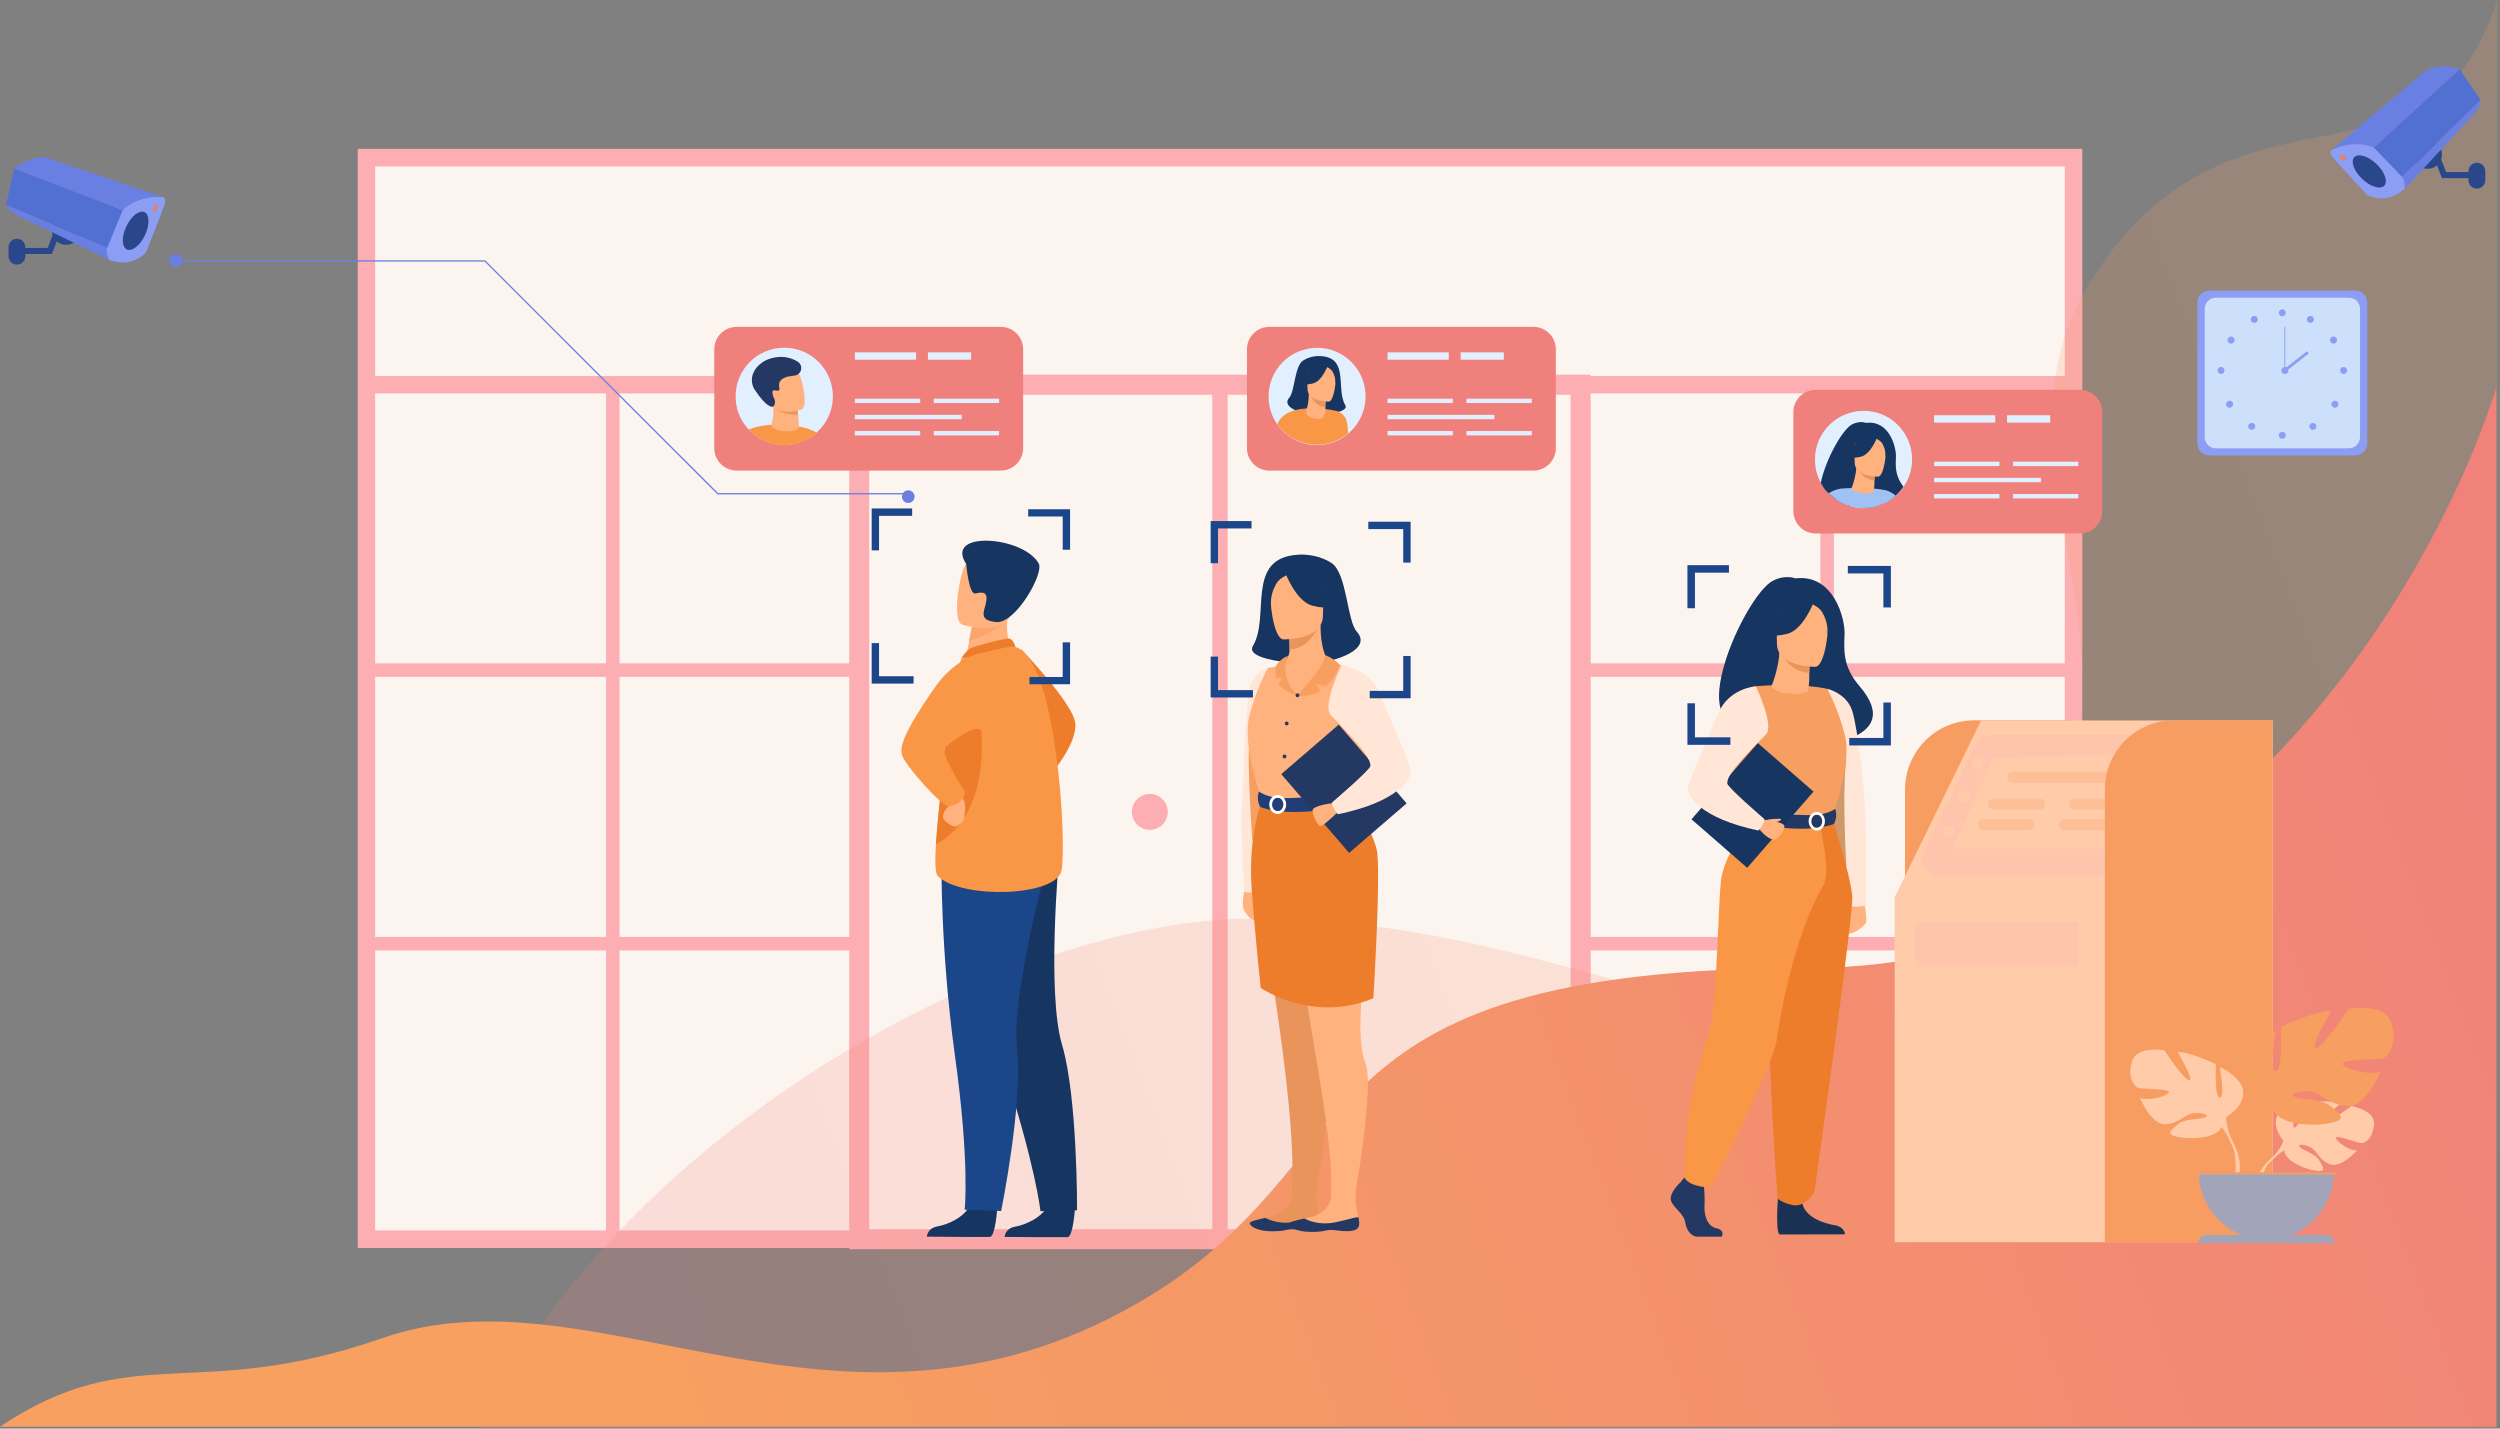 <svg width="413" height="236" viewBox="0 0 413 236" fill="none" xmlns="http://www.w3.org/2000/svg">
<rect x="0" y="0" width="413" height="236" fill="#808080" stroke="none"/>
<path d="M342.563 26.057H60.536V204.726H342.563V26.057Z" fill="#FCF4EF"/>
<path d="M344 206.163H59.099V24.597H344V206.163ZM61.973 203.267H341.103V27.494H61.973V203.267Z" fill="#FDAEB3"/>
<path d="M342.563 62.118H60.536V64.993H342.563V62.118Z" fill="#FDAEB3"/>
<path d="M141.956 109.587H60.536V111.81H141.956V109.587Z" fill="#FDAEB3"/>
<path d="M141.956 154.788H60.536V157.011H141.956V154.788Z" fill="#FDAEB3"/>
<path d="M102.346 63.555H100.123V204.726H102.346V63.555Z" fill="#FDAEB3"/>
<path d="M342.54 109.587H261.121V111.81H342.54V109.587Z" fill="#FDAEB3"/>
<path d="M342.541 154.788H261.121V157.011H342.541V154.788Z" fill="#FDAEB3"/>
<path d="M302.953 63.555H300.73V204.726H302.953V63.555Z" fill="#FDAEB3"/>
<path d="M262.783 206.365H140.294V61.894H262.783V206.365ZM143.595 203.064H259.459V65.217H143.595V203.064Z" fill="#FDAEB3"/>
<path d="M202.807 63.555H200.27V204.726H202.807V63.555Z" fill="#FDAEB3"/>
<path d="M189.991 137.086C191.627 137.066 192.938 135.723 192.918 134.086C192.898 132.45 191.555 131.139 189.918 131.159C188.282 131.179 186.971 132.522 186.991 134.159C187.011 135.796 188.354 137.106 189.991 137.086Z" fill="#FDAEB3"/>
<path d="M209.611 134.13C209.611 132.491 210.935 131.166 212.575 131.166C214.214 131.166 215.538 132.491 215.538 134.13C215.538 135.769 214.214 137.094 212.575 137.094C210.935 137.094 209.611 135.769 209.611 134.13Z" fill="#FDAEB3"/>
<path opacity="0.2" d="M345.065 46.984C368.644 8.717 401.087 35.79 412.538 0L412.538 236L79.18 236C103.828 185.654 167.714 151.736 206.885 151.736C269.582 151.736 297.48 189.639 332.896 145.42C360.162 111.376 326.272 77.486 345.065 46.984Z" fill="url(#paint0_linear_554_830)"/>
<path d="M298.851 159.901C362.866 159.901 400.933 99.874 412.384 64.084V235.692L0 235.692C21.875 221.057 32.266 231.85 63.159 221.057C98.436 208.734 138.642 243.548 187.783 215.358C228.401 192.056 211.353 159.901 298.851 159.901Z" fill="url(#paint1_linear_554_830)"/>
<path d="M26.875 32.538C26.875 32.538 27.559 32.624 27.153 33.863C26.747 35.102 24.14 41.662 24.14 41.662C24.14 41.662 21.939 44.418 18.008 42.922L17.089 41.042L18.435 36.512L19.696 32.816L22.495 32.239L26.875 32.538Z" fill="#8C9DF4"/>
<path d="M8.564 41.961H2.88V40.957H7.88L9.055 37.923L9.995 38.286L8.564 41.961Z" fill="#2B478B"/>
<path d="M8.607 38.564C8.35 37.282 9.162 36.042 10.444 35.764C11.726 35.508 12.965 36.32 13.243 37.602C13.499 38.884 12.688 40.123 11.405 40.401C10.123 40.657 8.863 39.846 8.607 38.564Z" fill="#2B478B"/>
<path d="M1 33.82C1 33.82 1.278 34.846 3.243 35.786C5.209 36.726 18.029 42.901 18.029 42.901C18.029 42.901 17.41 41.683 17.73 40.892L1 33.82Z" fill="#6980E2"/>
<path d="M2.346 27.859L1 33.82L17.73 40.914L20.273 34.718L2.346 27.859Z" fill="#5270D1"/>
<path d="M2.346 27.859C2.346 27.859 4.974 25.594 7.709 26.064L26.896 32.538C26.896 32.538 22.922 32.154 20.294 34.718L2.346 27.859Z" fill="#6980E2"/>
<path d="M2.795 43.713C2.026 43.713 1.406 43.093 1.406 42.324V40.828C1.406 40.059 2.026 39.44 2.795 39.44C3.564 39.44 4.184 40.059 4.184 40.828V42.324C4.184 43.093 3.564 43.713 2.795 43.713Z" fill="#2B478B"/>
<path d="M23.948 38.841C23.157 40.55 21.811 41.597 20.956 41.213C20.102 40.807 20.059 39.098 20.871 37.41C21.662 35.7 23.008 34.653 23.862 35.038C24.717 35.423 24.76 37.132 23.948 38.841Z" fill="#2B478B"/>
<path d="M25.935 34.525C25.785 34.824 25.55 35.017 25.401 34.953C25.251 34.888 25.23 34.568 25.379 34.269C25.529 33.97 25.764 33.777 25.913 33.841C26.063 33.906 26.084 34.205 25.935 34.525Z" fill="#F77D48"/>
<path d="M403.412 29.43H409.096V28.426H404.096L402.921 25.392L401.981 25.755L403.412 29.43Z" fill="#2B478B"/>
<path d="M403.369 26.011C403.626 24.729 402.814 23.49 401.532 23.212C400.25 22.956 399.011 23.768 398.733 25.05C398.476 26.332 399.288 27.571 400.57 27.849C401.852 28.105 403.113 27.293 403.369 26.011Z" fill="#2B478B"/>
<path d="M409.181 31.161C409.95 31.161 410.57 30.541 410.57 29.772V28.276C410.57 27.507 409.95 26.887 409.181 26.887C408.412 26.887 407.792 27.507 407.792 28.276V29.772C407.792 30.541 408.412 31.161 409.181 31.161Z" fill="#2B478B"/>
<path d="M385.208 24.751C385.208 24.751 384.61 25.071 385.443 26.076C386.276 27.08 391.084 32.229 391.084 32.229C391.084 32.229 394.139 34.003 397.259 31.161L397.43 29.088L394.524 25.37L392.002 22.379L389.182 22.871L385.208 24.751Z" fill="#8C9DF4"/>
<path d="M409.779 16.503C409.779 16.503 409.908 17.572 408.412 19.153C406.916 20.755 397.259 31.182 397.259 31.182C397.259 31.182 397.387 29.814 396.81 29.216L409.779 16.503Z" fill="#6980E2"/>
<path d="M406.339 11.439L409.779 16.503L396.81 29.216L392.152 24.366L406.339 11.439Z" fill="#5270D1"/>
<path d="M406.339 11.439C406.339 11.439 403.07 10.286 400.699 11.717L385.208 24.751C385.208 24.751 388.776 22.935 392.152 24.366L406.339 11.439Z" fill="#6980E2"/>
<path d="M390.229 29.558C391.596 30.862 393.242 31.353 393.883 30.669C394.524 29.985 393.947 28.383 392.579 27.08C391.212 25.776 389.567 25.285 388.926 25.969C388.285 26.652 388.862 28.255 390.229 29.558Z" fill="#2B478B"/>
<path d="M386.832 26.268C387.088 26.503 387.366 26.588 387.494 26.46C387.601 26.332 387.515 26.054 387.259 25.819C387.003 25.584 386.725 25.498 386.597 25.627C386.468 25.733 386.575 26.033 386.832 26.268Z" fill="#F77D48"/>
<path d="M205.705 146.527C205.705 146.527 204.957 149.283 205.534 150.394C206.111 151.505 207.222 152.467 207.756 151.847C208.29 151.206 207.243 147.168 207.243 147.168L205.705 146.527Z" fill="#FFB27D"/>
<path d="M214.465 91.636C214.465 91.636 217.371 91.337 219.956 93.004C222.542 94.692 222.499 102.533 224.144 104.349C226.751 107.255 220.661 109.37 216.837 109.563C213.739 109.712 205.619 108.986 206.987 106.7C209.871 101.828 205.662 92.127 214.465 91.636Z" fill="#163560"/>
<path d="M210.384 163.043C212.435 176.312 214.123 190.606 213.333 198.127C212.692 200.221 210.747 200.926 209.038 201.182L210.213 202.464L213.525 202.678L217.948 200.969C217.948 200.969 217.692 200.093 217.499 198.576C217.264 196.802 218.119 192.764 218.119 192.764C218.119 192.764 220.341 178.812 219.144 175.671C218.803 174.773 218.568 173.748 218.439 172.658C218.097 169.838 218.311 166.44 218.568 163.15C218.845 159.582 219.166 156.099 218.845 153.599C217.371 142.168 217.392 132.297 217.392 132.297L208.718 132.254C208.718 132.254 206.218 139.219 207.329 145.202C208.269 150.287 209.38 156.526 210.384 163.043Z" fill="#E8945B"/>
<path d="M209.423 110.353C209.423 110.353 207.521 110.823 206.624 113.045C205.705 115.267 205.299 132.232 205.128 134.07C204.957 135.907 205.534 147.317 205.534 147.317C205.534 147.317 206.88 147.787 207.863 147.018C211.495 144.24 209.829 128.878 209.829 128.878L209.423 110.353Z" fill="#FFE6D6"/>
<path d="M206.901 139.006C206.901 139.006 205.919 125.652 206.453 122.212C206.645 120.994 208.824 123.109 209.081 126.25C209.337 129.348 206.901 139.006 206.901 139.006Z" fill="#F79E61"/>
<path d="M214.316 203.148C212.393 202.892 212.905 203.405 210.192 203.405C207.478 203.405 206.56 202.507 206.453 202.123C206.346 201.781 207.649 201.503 209.038 201.182L209.081 201.225C209.081 201.225 210.769 202.165 213.012 201.973C214.828 201.823 216.687 201.076 217.948 200.969C218.012 201.375 218.098 201.802 218.055 202.229C217.948 203.426 216.26 203.405 214.316 203.148Z" fill="#233862"/>
<path d="M215.277 161.697C217.328 174.966 220.597 190.713 219.807 198.234C219.166 200.328 217.221 201.033 215.512 201.289L216.687 202.571L219.999 202.785L224.422 201.075C224.422 201.075 224.166 200.199 223.973 198.682C223.738 196.909 224.593 192.871 224.593 192.871C224.593 192.871 226.815 178.918 225.619 175.777C225.277 174.88 225.042 173.854 224.913 172.765C224.572 169.944 224.785 166.547 225.042 163.257C225.319 159.688 225.64 156.206 225.319 153.706C223.845 142.275 223.866 132.403 223.866 132.403L215.192 132.361C215.192 132.361 212.692 139.326 213.803 145.309C214.743 150.373 214.273 155.18 215.277 161.697Z" fill="#FFB27D"/>
<path d="M220.79 203.255C218.867 202.999 219.379 203.511 216.666 203.511C213.952 203.511 213.034 202.614 212.927 202.229C212.82 201.888 214.123 201.61 215.512 201.289L215.555 201.332C215.555 201.332 217.243 202.272 219.486 202.08C221.302 201.93 223.161 201.183 224.422 201.076C224.486 201.482 224.572 201.909 224.529 202.336C224.422 203.511 222.713 203.511 220.79 203.255Z" fill="#233862"/>
<path d="M226.174 119.242C226.174 119.242 226.324 121.57 226.153 124.369C226.024 126.228 224.144 128.707 223.866 129.327C223.183 130.865 222.435 131.121 222.435 131.121L216.602 132.532L214.551 133.023L208.098 131.057C208.098 131.057 205.192 122.81 206.41 118.195C207.628 113.579 209.444 110.374 209.444 110.374C209.444 110.374 216.901 108.473 222.649 110.182L226.174 119.242Z" fill="#FFB27D"/>
<path d="M206.795 147.082C207.457 155.842 208.269 163.214 208.269 163.214C208.269 163.214 212.329 165.992 218.119 166.376C220.747 166.547 223.76 166.227 226.879 164.902C226.879 164.902 228.183 143.77 227.435 140.394C226.687 137.019 223.375 132.361 223.375 132.361L208.29 132.873C208.29 132.873 206.132 138.322 206.795 147.082Z" fill="#ED7D2B"/>
<path d="M207.991 130.758C207.991 130.758 209.273 131.784 211.837 131.848C214.893 131.933 222.456 131.121 222.456 131.121C222.456 131.121 222.777 132.061 222.777 133.044C222.777 133.044 213.525 135.331 208.183 133.301C208.162 133.322 207.478 132.019 207.991 130.758Z" fill="#203D77"/>
<path d="M211.068 134.476C210.299 134.476 209.679 133.771 209.679 132.895C209.679 132.019 210.32 131.314 211.089 131.335C211.858 131.335 212.478 132.04 212.478 132.916C212.478 133.771 211.837 134.476 211.068 134.476ZM211.089 131.784C210.576 131.784 210.149 132.275 210.149 132.895C210.149 133.515 210.555 134.006 211.068 134.006C211.581 134.006 212.008 133.515 212.008 132.895C212.008 132.275 211.602 131.784 211.089 131.784Z" fill="white"/>
<path d="M221.164 119.701L211.662 127.887L222.875 140.902L232.377 132.716L221.164 119.701Z" fill="#233862"/>
<path d="M220.298 132.66C220.298 132.66 216.837 133.044 216.837 133.878C216.837 134.711 217.692 136.399 218.119 136.463C218.546 136.549 220.961 134.198 220.961 134.198L220.298 132.66Z" fill="#FFB27D"/>
<path d="M221.58 109.969C221.58 109.969 226.217 110.31 227.969 114.648C229.721 118.964 233.054 126.228 233.033 127.446C233.033 128.664 231.131 132.403 221.025 134.519C221.025 134.519 219.978 133.408 220.063 132.553C220.063 132.553 226.388 127.169 226.388 126.528C226.366 125.331 225.362 123.75 219.871 118.173C218.333 116.678 221.58 109.969 221.58 109.969Z" fill="#FFE6D6"/>
<path d="M220.854 109.755C219.914 109.541 219.145 108.879 218.824 107.982C218.439 106.892 218.14 105.268 218.162 103.26L217.863 103.324L212.927 104.264C212.927 104.264 213.034 105.823 213.034 107.276C213.034 107.298 213.034 107.298 213.034 107.319C213.034 108.58 212.2 109.712 210.982 110.054C210.363 110.225 213.931 114.968 214.337 114.883C215.17 114.669 221.153 109.819 220.854 109.755Z" fill="#FFB27D"/>
<path d="M212.927 104.264C212.927 104.264 213.034 105.824 213.034 107.277C215.79 107.212 217.264 104.713 217.862 103.324L212.927 104.264Z" fill="#E8945B"/>
<path d="M212.008 105.631C212.008 105.631 218.525 105.781 218.546 101.721C218.568 97.661 219.422 94.948 215.277 94.67C211.111 94.414 210.299 95.952 209.957 97.298C209.615 98.644 210.299 105.482 212.008 105.631Z" fill="#FFB27D"/>
<path d="M212.307 94.563C212.307 94.563 214.059 99.328 216.794 100.054C219.529 100.781 220.726 100.054 220.726 100.054C220.726 100.054 218.632 98.367 218.204 95.461C218.204 95.439 213.653 92.298 212.307 94.563Z" fill="#163560"/>
<path d="M212.735 94.948C212.735 94.948 211.41 95.439 210.854 96.401C210.32 97.341 209.85 98.58 209.957 100.119C209.957 100.119 208.632 96.871 210.149 95.055C211.773 93.111 212.735 94.948 212.735 94.948Z" fill="#163560"/>
<path d="M214.316 114.861C214.316 114.861 218.76 110.182 218.931 108.238C218.931 108.238 220.063 108.558 221.367 109.84C221.367 109.84 220.298 112.49 219.016 113.366C219.016 113.366 218.098 113.238 217.371 112.938C217.371 112.938 217.82 113.708 218.183 114.156C218.204 114.156 216.196 115.289 214.316 114.861Z" fill="#F79E61"/>
<path d="M212.82 108.387C212.82 108.387 211.068 111.55 214.337 114.861C214.337 114.861 212.286 114.455 211.217 113.002C211.217 113.002 211.559 112.233 211.837 112.041C211.837 112.041 211.217 111.785 210.833 112.148C210.833 112.148 210.598 110.438 210.854 109.926C211.068 109.413 212.307 108.366 212.82 108.387Z" fill="#F79E61"/>
<path d="M214.658 114.862C214.658 114.691 214.508 114.541 214.337 114.541C214.166 114.541 214.017 114.691 214.017 114.862C214.017 115.032 214.166 115.182 214.337 115.182C214.508 115.182 214.658 115.032 214.658 114.862Z" fill="#233862"/>
<path d="M212.884 119.519C212.884 119.349 212.735 119.199 212.564 119.199C212.393 119.199 212.243 119.349 212.243 119.519C212.243 119.69 212.393 119.84 212.564 119.84C212.735 119.84 212.884 119.69 212.884 119.519Z" fill="#233862"/>
<path d="M212.521 124.968C212.521 124.797 212.371 124.647 212.2 124.647C212.029 124.647 211.88 124.797 211.88 124.968C211.88 125.139 212.029 125.288 212.2 125.288C212.371 125.288 212.521 125.16 212.521 124.968Z" fill="#233862"/>
<path d="M201.218 93.046H200V86.081H206.752V87.299H201.218V93.046Z" fill="#1C468A"/>
<path d="M233.033 92.94H231.815V87.406H226.046V86.188H233.033V92.94Z" fill="#1C468A"/>
<path d="M233.033 115.353H226.281V114.135H231.815V108.366H233.033V115.353Z" fill="#1C468A"/>
<path d="M206.987 115.225H200V108.473H201.218V114.007H206.987V115.225Z" fill="#1C468A"/>
<path d="M253.327 77.738H209.696C207.645 77.738 206 76.072 206 74.042V57.696C206 55.645 207.667 54 209.696 54H253.327C255.378 54 257.023 55.667 257.023 57.696V74.042C257.023 76.072 255.378 77.738 253.327 77.738Z" fill="#F0807C"/>
<path d="M225.593 65.474C225.593 67.162 225.08 68.722 224.183 70.003C223.82 70.559 223.371 71.05 222.88 71.499C222.837 71.542 222.794 71.585 222.73 71.627C222.495 71.841 222.217 72.033 221.961 72.204C221.683 72.397 221.384 72.567 221.085 72.717C220.016 73.23 218.841 73.529 217.581 73.529C217.517 73.529 217.452 73.529 217.388 73.529C216.705 73.508 216.042 73.422 215.401 73.23C215.294 73.187 215.166 73.166 215.059 73.123C214.354 72.888 213.692 72.567 213.094 72.162C212.645 71.862 212.218 71.499 211.833 71.115C211.534 70.815 211.256 70.474 211.021 70.132C210.85 69.875 210.679 69.619 210.551 69.362C209.91 68.209 209.568 66.905 209.568 65.495C209.568 61.051 213.158 57.461 217.602 57.461C222.004 57.44 225.593 61.051 225.593 65.474Z" fill="#E1EFFF"/>
<path d="M218.2 58.829C218.2 58.829 216.641 58.658 215.252 59.577C213.863 60.495 213.884 64.683 213.008 65.666C211.598 67.226 214.888 68.358 216.94 68.465C218.606 68.55 222.965 68.166 222.239 66.927C220.657 64.299 222.922 59.085 218.2 58.829Z" fill="#163560"/>
<path d="M222.41 69.362C222.068 68.551 221.491 68.166 221.149 68.016C220.999 67.952 220.892 67.91 220.892 67.91C220.892 67.91 220.102 67.717 218.948 67.568C218.072 67.461 216.982 67.375 215.893 67.461C215.252 67.504 214.589 67.589 213.97 67.76C213.906 67.781 213.863 67.803 213.799 67.803C213.414 67.91 212.859 68.102 212.324 68.465C211.812 68.828 211.32 69.341 211 70.068C211.256 70.409 211.513 70.751 211.812 71.05C212.196 71.435 212.602 71.798 213.072 72.097C213.671 72.503 214.333 72.824 215.038 73.059C215.145 73.102 215.273 73.123 215.38 73.166C216.021 73.337 216.683 73.444 217.367 73.465C217.431 73.465 217.495 73.465 217.559 73.465C218.82 73.465 220.016 73.166 221.063 72.653C221.363 72.503 221.662 72.332 221.939 72.14C222.217 71.969 222.474 71.777 222.709 71.563C222.645 70.516 222.538 69.683 222.41 69.362Z" fill="#F99746"/>
<path d="M216.662 68.999C215.743 68.7 215.679 68.081 215.85 67.611C216.064 67.034 216.213 66.158 216.213 65.068L216.363 65.089L219.012 65.602C219.012 65.602 218.948 66.435 218.948 67.226V67.247C218.948 67.931 218.969 68.294 218.628 68.892C218.435 69.256 217.752 69.341 216.662 68.999Z" fill="#FFB27D"/>
<path d="M219.012 65.602C219.012 65.602 218.948 66.435 218.948 67.226C217.474 67.183 216.683 65.837 216.363 65.089L219.012 65.602Z" fill="#E8945B"/>
<path d="M219.525 66.35C219.525 66.35 216.021 66.435 216 64.234C215.978 62.055 215.529 60.602 217.752 60.453C219.995 60.303 220.422 61.136 220.615 61.863C220.807 62.611 220.422 66.264 219.525 66.35Z" fill="#FFB27D"/>
<path d="M219.354 60.389C219.354 60.389 218.414 62.953 216.94 63.337C215.465 63.722 214.824 63.337 214.824 63.337C214.824 63.337 215.957 62.44 216.17 60.859C216.17 60.88 218.628 59.192 219.354 60.389Z" fill="#163560"/>
<path d="M219.119 60.602C219.119 60.602 219.824 60.859 220.123 61.371C220.422 61.884 220.657 62.547 220.615 63.38C220.615 63.38 221.32 61.628 220.508 60.666C219.632 59.619 219.119 60.602 219.119 60.602Z" fill="#163560"/>
<path d="M239.332 58.209H229.225V59.427H239.332V58.209Z" fill="#E1EFFF"/>
<path d="M246.874 68.529H229.225V69.256H246.874V68.529Z" fill="#E1EFFF"/>
<path d="M240.016 65.858H229.225V66.585H240.016V65.858Z" fill="#E1EFFF"/>
<path d="M253.049 65.858H242.259V66.585H253.049V65.858Z" fill="#E1EFFF"/>
<path d="M240.016 71.2H229.225V71.927H240.016V71.2Z" fill="#E1EFFF"/>
<path d="M253.049 71.2H242.259V71.927H253.049V71.2Z" fill="#E1EFFF"/>
<path d="M248.434 58.209H241.298V59.427H248.434V58.209Z" fill="#E1EFFF"/>
<path d="M168.636 107.183C168.636 107.183 177.225 116.092 177.631 119.447C178.037 122.802 173.507 128.036 173.507 128.036L168.636 107.183Z" fill="#ED7D2B"/>
<path d="M164.747 199.55C164.747 199.55 164.448 204.272 163.529 204.336C163.401 204.336 158.892 204.336 158.892 204.336L153.123 204.294C153.123 204.294 153.166 202.905 154.854 202.606C156.542 202.307 159.363 201.131 160.388 198.909C161.456 196.58 164.747 199.55 164.747 199.55Z" fill="#163560"/>
<path d="M177.588 199.593C177.588 199.593 177.289 204.315 176.37 204.379C176.242 204.379 171.734 204.379 171.734 204.379L165.965 204.336C165.965 204.336 166.008 202.948 167.695 202.648C169.383 202.349 172.204 201.174 173.229 198.952C174.319 196.623 177.588 199.593 177.588 199.593Z" fill="#163560"/>
<path d="M158.465 148.741C158.465 148.741 159.961 158.398 165.537 175.534C171.135 192.67 171.883 200.085 171.883 200.085L177.93 199.935C177.93 199.935 178.016 181.218 175.452 172.607C172.888 163.996 174.96 141.562 174.96 141.562L158.465 148.741Z" fill="#163560"/>
<path d="M155.538 142.031C155.538 142.031 155.303 156.561 157.76 174.423C160.239 192.286 159.362 199.849 159.362 199.849L165.388 200.063C165.388 200.063 169.02 182.222 168.016 173.269C167.012 164.338 173.016 142.63 173.016 142.63L155.538 142.031Z" fill="#1C468A"/>
<path d="M167.29 108.037L164.085 110.131L159.448 109.255C159.512 108.871 159.833 107.332 160.11 105.922C160.132 105.836 160.153 105.751 160.153 105.666C160.388 104.469 160.602 103.443 160.602 103.443L164.939 101.542L166.563 100.837C166.563 100.858 166.435 102.161 166.413 102.354C166.093 105.73 167.29 108.037 167.29 108.037Z" fill="#FFB27D"/>
<path d="M160.623 106.947C160.709 106.905 166.221 105.302 166.819 105.495C167.418 105.687 167.76 106.841 167.76 106.841L158.764 108.849C158.764 108.87 159.469 107.439 160.623 106.947Z" fill="#ED7D2B"/>
<path d="M175.345 143.869C174.405 148.121 158.892 148.591 154.918 144.724C154.47 144.275 154.448 142.245 154.619 139.489C154.961 134.104 156.051 126.007 156.115 121.861C156.136 119.853 156.414 117.823 156.799 115.964C157.589 112.011 158.786 108.913 158.786 108.913C158.786 108.913 166.371 106.477 167.781 106.905C174.576 108.871 176.285 139.617 175.345 143.869Z" fill="#F99746"/>
<path d="M154.619 139.468C154.961 134.083 156.051 125.985 156.115 121.84C156.136 119.832 156.414 117.802 156.799 115.943L161.35 115.152C161.35 115.131 165.751 133.335 154.619 139.468Z" fill="#ED7D2B"/>
<path d="M157.098 131.968C157.098 131.968 157.397 132.716 156.756 133.207C156.093 133.699 155.687 134.51 155.816 135.109C155.965 135.707 157.397 136.668 157.888 136.519C158.38 136.369 159.405 135.6 159.277 135.28C159.17 134.959 159.961 132.545 158.764 131.626C157.568 130.664 157.098 131.968 157.098 131.968Z" fill="#FFB27D"/>
<path d="M162.247 107.781C162.247 107.781 157.803 108.593 154.256 113.806C150.709 119.02 148.359 122.887 149.021 124.767C149.662 126.647 155.602 133.186 156.628 133.186C157.653 133.186 159.298 132.438 159.405 130.771C159.405 130.771 155.239 124.489 156.051 123.549C156.414 123.143 161.499 119.041 162.204 120.9C163.401 123.998 162.247 107.781 162.247 107.781Z" fill="#F99746"/>
<path d="M166.072 102.418C165.11 104.021 161.563 105.409 160.089 105.922C160.11 105.837 160.132 105.751 160.132 105.666C160.367 104.469 160.58 103.444 160.58 103.444L164.918 101.542C165.879 101.542 166.456 101.756 166.072 102.418Z" fill="#FCA56B"/>
<path d="M158.957 103.187C158.957 103.187 165.922 105.388 167.225 101.008C168.529 96.649 170.302 93.978 165.901 92.397C161.499 90.816 160.132 92.226 159.341 93.572C158.572 94.94 157.183 102.503 158.957 103.187Z" fill="#FFB27D"/>
<path d="M159.619 93.166C159.619 93.166 160.046 98.251 161.115 98.038C162.162 97.824 163.123 97.653 162.952 99.192C162.803 100.73 161.328 102.482 164.576 102.76C167.824 103.037 172.482 94.704 171.606 93.102C169.042 88.529 155.922 87.589 159.619 93.166Z" fill="#163560"/>
<path d="M145.218 90.923H144V84H150.688V85.218H145.218V90.923Z" fill="#1C468A"/>
<path d="M176.776 90.816H175.558V85.325H169.854V84.128H176.776V90.816Z" fill="#1C468A"/>
<path d="M176.776 113.037H170.067V111.841H175.558V106.114H176.776V113.037Z" fill="#1C468A"/>
<path d="M150.923 112.93H144V106.242H145.218V111.712H150.923V112.93Z" fill="#1C468A"/>
<path d="M165.327 77.738H121.696C119.645 77.738 118 76.072 118 74.042V57.696C118 55.645 119.667 54 121.696 54H165.327C167.378 54 169.023 55.667 169.023 57.696V74.042C169.023 76.072 167.357 77.738 165.327 77.738Z" fill="#F0807C"/>
<path d="M137.593 65.474C137.593 67.162 137.08 68.722 136.183 70.004C135.82 70.538 135.392 71.029 134.901 71.457L134.88 71.478C134.602 71.734 134.281 71.969 133.961 72.183C133.683 72.375 133.384 72.525 133.063 72.696C131.995 73.209 130.82 73.508 129.559 73.508C129.495 73.508 129.431 73.508 129.367 73.508C128.683 73.487 128.021 73.38 127.38 73.209C127.273 73.166 127.145 73.145 127.038 73.102C126.333 72.867 125.671 72.546 125.072 72.14C124.624 71.841 124.196 71.478 123.812 71.093C123.769 71.051 123.726 71.008 123.684 70.965C123.235 70.474 122.829 69.94 122.508 69.341C121.867 68.188 121.525 66.884 121.525 65.474C121.525 61.03 125.115 57.44 129.559 57.44C134.004 57.44 137.593 61.051 137.593 65.474Z" fill="#E1EFFF"/>
<path d="M134.901 71.478L134.88 71.499C134.602 71.756 134.281 71.991 133.961 72.205C133.683 72.397 133.384 72.546 133.063 72.717C131.995 73.23 130.82 73.529 129.559 73.529C129.495 73.529 129.431 73.529 129.367 73.529C128.683 73.508 128.021 73.401 127.38 73.23C127.273 73.187 127.145 73.166 127.038 73.123C126.333 72.888 125.671 72.568 125.072 72.162C124.624 71.863 124.196 71.499 123.812 71.115C123.769 71.072 123.726 71.029 123.684 70.987C124.517 70.559 125.906 70.26 127.423 70.175C128.897 70.089 130.499 70.153 131.952 70.453C133.106 70.645 134.132 70.987 134.901 71.478Z" fill="#F99746"/>
<path d="M127.53 70.474C128.576 71.606 132.081 71.435 131.974 70.452C131.952 70.324 131.931 69.598 131.931 69.491C131.931 69.405 131.91 69.32 131.91 69.234C131.888 68.999 131.867 68.786 131.846 68.594C131.803 68.059 131.781 67.76 131.781 67.76C131.675 67.739 129.431 67.098 128.299 66.82C127.914 66.735 127.679 66.692 127.679 66.713C128.021 69.234 127.188 70.089 127.53 70.474Z" fill="#FFB27D"/>
<path d="M128.171 67.547C128.171 67.547 129.111 68.508 131.824 68.572C131.781 68.038 131.76 67.739 131.76 67.739C131.653 67.718 129.41 67.077 128.277 66.799C128.085 66.884 128.363 67.418 128.171 67.547Z" fill="#ED975D"/>
<path d="M132.465 67.611C132.465 67.611 131.781 67.867 130.905 67.974C129.623 68.145 127.935 68.038 127.401 66.5C126.504 63.893 125.371 62.312 128 61.243C129.41 60.666 130.307 60.645 130.927 60.859C131.461 61.051 131.781 61.414 132.016 61.799C132.508 62.59 133.534 67.141 132.465 67.611Z" fill="#FFB27D"/>
<path d="M131.803 59.769C132.743 60.389 132.444 61.842 131.333 62.034C130.67 62.141 130.115 62.184 129.794 62.312C129.132 62.611 128.576 62.91 128.726 63.936C128.769 64.278 128.94 64.705 128.064 64.491C127.914 64.448 127.807 64.47 127.743 64.513C127.38 64.726 127.85 65.795 127.978 66.03C127.978 66.03 128.192 66.799 127.722 67.162C127.658 67.205 126.782 67.589 124.624 64.299C124.282 63.786 123.961 62.611 124.495 61.5C125.008 60.389 126.461 58.957 129.196 58.957C129.901 58.957 130.991 59.235 131.803 59.769Z" fill="#233862"/>
<path d="M151.332 58.209H141.225V59.427H151.332V58.209Z" fill="#E1EFFF"/>
<path d="M158.874 68.529H141.225V69.256H158.874V68.529Z" fill="#E1EFFF"/>
<path d="M152.016 65.858H141.225V66.585H152.016V65.858Z" fill="#E1EFFF"/>
<path d="M165.049 65.858H154.259V66.585H165.049V65.858Z" fill="#E1EFFF"/>
<path d="M152.016 71.2H141.225V71.927H152.016V71.2Z" fill="#E1EFFF"/>
<path d="M165.049 71.2H154.259V71.927H165.049V71.2Z" fill="#E1EFFF"/>
<path d="M160.434 58.209H153.298V59.427H160.434V58.209Z" fill="#E1EFFF"/>
<path d="M314.709 130.452V205.193H342.422V119H326.14C322.978 119 320.115 120.282 318.043 122.355C315.991 124.448 314.709 127.29 314.709 130.452Z" fill="#F79D61"/>
<path d="M327.273 119.021L313 148.251V205.214H375.454V119.021H327.273Z" fill="#FFCBA9"/>
<g opacity="0.5">
<path opacity="0.5" d="M317.914 140.666L326.311 123.06C326.781 122.077 327.786 121.436 328.875 121.436H359.942L354.878 144.747H320.478C318.384 144.747 317.017 142.546 317.914 140.666Z" fill="#FDAEB3"/>
</g>
<path d="M322.529 140.238L329.345 125.132L352.272 124.705L348.639 140.238H322.529Z" fill="#FFCBA9"/>
<g opacity="0.5">
<path opacity="0.5" d="M332.508 129.32H348.939C349.451 129.32 349.857 128.914 349.857 128.401C349.857 127.888 349.451 127.482 348.939 127.482H332.508C331.995 127.482 331.589 127.888 331.589 128.401C331.589 128.914 332.016 129.32 332.508 129.32Z" fill="#F79D61"/>
</g>
<g opacity="0.5">
<path opacity="0.5" d="M329.345 133.764H336.909C337.422 133.764 337.828 133.358 337.828 132.846C337.828 132.333 337.422 131.927 336.909 131.927H329.345C328.832 131.927 328.427 132.333 328.427 132.846C328.448 133.358 328.854 133.764 329.345 133.764Z" fill="#F79D61"/>
</g>
<g opacity="0.5">
<path opacity="0.5" d="M327.679 137.161H335.243C335.755 137.161 336.161 136.756 336.161 136.243C336.161 135.73 335.755 135.324 335.243 135.324H327.679C327.166 135.324 326.76 135.73 326.76 136.243C326.76 136.756 327.166 137.161 327.679 137.161Z" fill="#F79D61"/>
</g>
<g opacity="0.5">
<path opacity="0.5" d="M342.742 133.764H350.306C350.819 133.764 351.225 133.358 351.225 132.846C351.225 132.333 350.819 131.927 350.306 131.927H342.742C342.229 131.927 341.823 132.333 341.823 132.846C341.845 133.358 342.251 133.764 342.742 133.764Z" fill="#F79D61"/>
</g>
<g opacity="0.5">
<path opacity="0.5" d="M341.076 137.161H348.639C349.152 137.161 349.558 136.756 349.558 136.243C349.558 135.73 349.152 135.324 348.639 135.324H341.076C340.563 135.324 340.157 135.73 340.157 136.243C340.157 136.756 340.563 137.161 341.076 137.161Z" fill="#F79D61"/>
</g>
<path d="M347.721 130.452V205.193H375.433V119H359.152C355.989 119 353.126 120.282 351.054 122.355C349.003 124.448 347.721 127.29 347.721 130.452Z" fill="#F79D61"/>
<path d="M325.734 126.115C325.734 125.581 326.162 125.132 326.717 125.132C327.273 125.132 327.7 125.559 327.7 126.115C327.7 126.649 327.273 127.098 326.717 127.098C326.162 127.098 325.734 126.649 325.734 126.115Z" fill="#FFCBA9"/>
<path d="M324.431 132.589C324.974 132.589 325.414 132.149 325.414 131.606C325.414 131.063 324.974 130.623 324.431 130.623C323.888 130.623 323.448 131.063 323.448 131.606C323.448 132.149 323.888 132.589 324.431 132.589Z" fill="#FFCBA9"/>
<path d="M320.97 137.226C320.97 136.691 321.397 136.243 321.953 136.243C322.508 136.243 322.935 136.67 322.935 137.226C322.935 137.76 322.508 138.208 321.953 138.208C321.397 138.208 320.97 137.76 320.97 137.226Z" fill="#FFCBA9"/>
<g opacity="0.5">
<path opacity="0.5" d="M316.439 159.722H343.403V152.265H316.439V159.722Z" fill="#FDAEB3"/>
</g>
<path d="M377.228 188.484C377.228 188.484 374.514 185.322 377.057 183.313C377.057 183.313 378.916 182.181 380.433 182.288C380.433 182.288 378.296 185.877 378.98 186.241C379.664 186.604 381.074 182.074 381.074 182.074C381.074 182.074 385.304 181.668 386.65 182.309C386.65 182.309 383.04 185.258 383.809 185.429C384.578 185.6 388.467 182.715 388.467 182.715C388.467 182.715 392.398 183.377 392.184 185.77C391.971 188.164 390.625 188.911 390.026 188.847C389.428 188.783 385.945 187.458 385.881 187.95C385.796 188.441 387.911 190.022 389.364 190.108C389.364 190.108 386.586 193.163 384.749 192.287C382.911 191.411 382.74 190.001 381.608 189.488C380.454 188.954 379.471 188.975 379.963 189.51C380.433 190.044 382.505 190.557 383.168 191.732C383.83 192.886 384.407 193.676 382.505 193.398C380.604 193.121 377.506 191.71 377.377 190.129C377.228 188.484 377.228 188.484 377.228 188.484Z" fill="#FFCBA9"/>
<path d="M390.24 185.856C390.24 185.856 379.578 185.45 377.206 188.505C377.206 188.505 376.694 190.065 375.091 191.496L374.835 192.18C374.835 192.18 376.694 190.236 377.356 190.107C377.356 190.086 376.33 186.304 390.24 185.856Z" fill="#FFCBA9"/>
<path d="M375.091 191.475C375.091 191.475 372.805 193.163 372.634 196.197L373.04 196.24C373.04 196.24 373.766 193.12 375.091 191.881C376.437 190.663 375.091 191.475 375.091 191.475Z" fill="#FFCBA9"/>
<path d="M367.762 184.531C367.762 184.531 372.078 182.117 370.049 178.848C370.049 178.848 368.446 176.839 366.715 176.326C366.715 176.326 367.634 181.198 366.715 181.326C365.797 181.433 366.074 175.814 366.074 175.814C366.074 175.814 361.545 173.634 359.75 173.805C359.75 173.805 362.57 178.57 361.652 178.463C360.733 178.356 357.571 173.527 357.571 173.527C357.571 173.527 352.913 172.673 352.165 175.429C351.417 178.185 352.635 179.553 353.319 179.745C354.002 179.916 358.425 179.852 358.318 180.429C358.212 181.006 355.22 181.925 353.554 181.412C353.554 181.412 355.391 185.941 357.806 185.728C360.22 185.493 360.968 183.997 362.464 183.89C363.959 183.783 365.049 184.168 364.301 184.574C363.553 184.98 361.032 184.702 359.814 185.728C358.596 186.753 357.635 187.394 359.878 187.843C362.122 188.292 366.139 188.014 366.929 186.283C367.762 184.531 367.762 184.531 367.762 184.531Z" fill="#FFCBA9"/>
<path d="M354.323 176.262C354.323 176.262 366.374 180.172 367.762 184.531C367.762 184.531 367.698 186.475 368.916 188.719V189.574C368.916 189.574 367.655 186.646 366.972 186.24C366.95 186.24 369.643 182.459 354.323 176.262Z" fill="#FFCBA9"/>
<path d="M368.895 188.719C368.895 188.719 370.754 191.539 369.685 194.979L369.215 194.851C369.215 194.851 369.685 191.069 368.703 189.168C367.741 187.245 368.895 188.719 368.895 188.719Z" fill="#FFCBA9"/>
<path d="M374.6 181.198C374.6 181.198 368.916 178.014 371.566 173.698C371.566 173.698 373.681 171.049 375.946 170.365C375.946 170.365 374.728 176.796 375.946 176.946C377.164 177.095 376.779 169.681 376.779 169.681C376.779 169.681 382.762 166.797 385.112 167.032C385.112 167.032 381.394 173.314 382.612 173.164C383.83 173.014 387.975 166.647 387.975 166.647C387.975 166.647 394.107 165.515 395.09 169.147C396.073 172.779 394.492 174.596 393.573 174.831C392.654 175.066 386.843 174.98 386.992 175.749C387.142 176.497 391.073 177.715 393.274 177.031C393.274 177.031 390.86 183.014 387.676 182.715C384.492 182.416 383.51 180.45 381.544 180.3C379.578 180.151 378.147 180.685 379.129 181.219C380.112 181.753 383.446 181.39 385.027 182.736C386.608 184.082 387.911 184.916 384.941 185.535C381.971 186.155 376.694 185.77 375.625 183.484C374.6 181.198 374.6 181.198 374.6 181.198Z" fill="#F79E61"/>
<path d="M392.313 170.301C392.313 170.301 376.416 175.45 374.6 181.198C374.6 181.198 374.685 183.762 373.083 186.732V187.864C373.083 187.864 374.749 183.997 375.647 183.484C375.668 183.463 372.1 178.463 392.313 170.301Z" fill="#F79E61"/>
<path d="M373.083 186.711C373.083 186.711 370.626 190.428 372.036 194.958L372.677 194.787C372.677 194.787 372.057 189.787 373.339 187.287C374.621 184.788 373.083 186.711 373.083 186.711Z" fill="#F79E61"/>
<path d="M374.407 204.787C380.54 204.787 385.518 199.808 385.518 193.676H363.276C363.297 199.83 368.275 204.787 374.407 204.787Z" fill="#A2A4B9"/>
<path d="M385.689 205.364H363.147C363.147 204.616 363.767 203.996 364.515 203.996H384.322C385.069 203.996 385.689 204.594 385.689 205.364Z" fill="#A2A4B9"/>
<path d="M385.796 193.676H362.934V194.018H385.796V193.676Z" fill="#F79E61"/>
<path d="M150.597 81.674H118.547L118.505 81.652L80.066 43.214H29V43H80.152L118.633 81.46H150.597V81.674Z" fill="#6980E2"/>
<path d="M149 82.047C149 81.47 149.47 81 150.047 81C150.624 81 151.094 81.47 151.094 82.047C151.094 82.624 150.624 83.094 150.047 83.094C149.47 83.094 149 82.645 149 82.047Z" fill="#6980E2"/>
<path d="M28 43.047C28 42.47 28.47 42 29.047 42C29.624 42 30.094 42.47 30.094 43.047C30.094 43.624 29.624 44.094 29.047 44.094C28.47 44.094 28 43.624 28 43.047Z" fill="#6980E2"/>
<path d="M389.067 75.242H365.008C363.897 75.242 363 74.345 363 73.234V50.008C363 48.897 363.897 48 365.008 48H389.067C390.178 48 391.076 48.897 391.076 50.008V73.234C391.076 74.345 390.178 75.242 389.067 75.242Z" fill="#8C9DF4"/>
<path d="M388.042 74.067H366.055C365.051 74.067 364.218 73.234 364.218 72.23V51.013C364.218 50.009 365.051 49.175 366.055 49.175H388.042C389.046 49.175 389.879 50.009 389.879 51.013V72.23C389.858 73.234 389.046 74.067 388.042 74.067Z" fill="#CDE0FB"/>
<path d="M376.461 51.675C376.461 51.355 376.717 51.098 377.038 51.098C377.358 51.098 377.615 51.355 377.615 51.675C377.615 51.995 377.358 52.252 377.038 52.252C376.717 52.252 376.461 51.995 376.461 51.675Z" fill="#8C9DF4"/>
<path d="M381.162 52.487C381.311 52.209 381.674 52.102 381.952 52.252C382.23 52.402 382.337 52.765 382.187 53.043C382.038 53.32 381.674 53.427 381.397 53.278C381.097 53.128 380.991 52.765 381.162 52.487Z" fill="#8C9DF4"/>
<path d="M385.179 55.692C385.456 55.521 385.798 55.585 385.99 55.863C386.161 56.141 386.097 56.483 385.82 56.675C385.542 56.846 385.2 56.782 385.008 56.504C384.837 56.226 384.901 55.863 385.179 55.692Z" fill="#8C9DF4"/>
<path d="M387.166 60.628C387.486 60.628 387.742 60.884 387.742 61.205C387.742 61.525 387.486 61.782 387.166 61.782C386.845 61.782 386.589 61.525 386.589 61.205C386.589 60.884 386.845 60.628 387.166 60.628Z" fill="#8C9DF4"/>
<path d="M386.14 66.375C386.375 66.61 386.375 66.974 386.14 67.187C385.905 67.422 385.542 67.422 385.328 67.187C385.093 66.952 385.093 66.589 385.328 66.375C385.563 66.14 385.926 66.14 386.14 66.375Z" fill="#8C9DF4"/>
<path d="M382.508 70.029C382.743 70.264 382.743 70.627 382.508 70.841C382.273 71.055 381.909 71.076 381.674 70.841C381.439 70.606 381.439 70.243 381.674 70.029C381.909 69.815 382.273 69.815 382.508 70.029Z" fill="#8C9DF4"/>
<path d="M376.461 71.909C376.461 71.589 376.717 71.332 377.038 71.332C377.358 71.332 377.615 71.589 377.615 71.909C377.615 72.23 377.358 72.486 377.038 72.486C376.717 72.507 376.461 72.251 376.461 71.909Z" fill="#8C9DF4"/>
<path d="M372.914 52.487C372.765 52.209 372.401 52.102 372.124 52.252C371.846 52.402 371.739 52.765 371.889 53.043C372.038 53.32 372.401 53.427 372.679 53.278C372.978 53.128 373.064 52.765 372.914 52.487Z" fill="#8C9DF4"/>
<path d="M368.897 55.692C368.619 55.521 368.278 55.585 368.085 55.863C367.914 56.141 367.978 56.483 368.256 56.675C368.534 56.846 368.876 56.782 369.068 56.504C369.239 56.226 369.154 55.863 368.897 55.692Z" fill="#8C9DF4"/>
<path d="M366.91 60.628C366.59 60.628 366.333 60.884 366.333 61.205C366.333 61.525 366.59 61.782 366.91 61.782C367.231 61.782 367.487 61.525 367.487 61.205C367.487 60.884 367.231 60.628 366.91 60.628Z" fill="#8C9DF4"/>
<path d="M367.914 66.375C367.679 66.61 367.679 66.974 367.914 67.187C368.149 67.422 368.513 67.422 368.748 67.187C368.983 66.952 368.983 66.589 368.748 66.375C368.513 66.14 368.149 66.14 367.914 66.375Z" fill="#8C9DF4"/>
<path d="M371.568 70.029C371.333 70.264 371.333 70.627 371.568 70.841C371.803 71.076 372.166 71.076 372.401 70.841C372.636 70.606 372.636 70.243 372.401 70.029C372.166 69.815 371.803 69.815 371.568 70.029Z" fill="#8C9DF4"/>
<path d="M376.888 61.205C376.888 60.884 377.145 60.628 377.465 60.628C377.786 60.628 378.042 60.884 378.042 61.205C378.042 61.525 377.786 61.782 377.465 61.782C377.145 61.782 376.888 61.547 376.888 61.205Z" fill="#8C9DF4"/>
<path d="M377.529 53.94H377.38V61.205H377.529V53.94Z" fill="#8C9DF4"/>
<path d="M381.112 58.019L377.263 61.04L377.554 61.41L381.402 58.389L381.112 58.019Z" fill="#8C9DF4"/>
<path d="M307.78 148.255C307.78 148.255 308.485 151.396 308.293 152.272C308.101 153.127 305.879 154.494 305.067 154.259C304.233 154.003 304.96 149.687 306.37 148.982C307.78 148.276 307.78 148.255 307.78 148.255Z" fill="#FFB27D"/>
<path d="M289.32 119.239C288.914 118.47 298.08 115.671 298.229 123.32C298.229 123.32 315.387 122.893 307.182 113.342C304.34 110.03 304.639 107.295 304.725 104.753C304.81 102.21 302.951 94.796 296.606 95.544C296.606 95.544 294.939 94.86 292.866 95.95C288.166 98.385 277.589 122.06 289.32 119.239Z" fill="#163560"/>
<path d="M301.883 113.791C301.883 113.791 305.045 114.517 305.985 117.423C306.926 120.329 308.079 130.777 308.186 135.414C308.272 139.537 308.293 149.494 308.293 149.494C308.293 149.494 306.968 150.157 305.067 149.494L301.071 129.089L301.883 113.791Z" fill="#FFE6D6"/>
<path d="M305.024 143.191C305.024 143.191 304.34 131.824 304.917 126.248C305.387 121.782 299.789 134.837 300.152 137.209C300.537 139.58 305.024 143.191 305.024 143.191Z" fill="#D0996B"/>
<path d="M277.589 195.347C277.589 195.347 275.666 197.099 276.051 198.338C276.435 199.578 278.166 200.411 278.401 201.949C278.636 203.466 279.576 204.3 280.41 204.3C281.264 204.3 284.427 204.3 284.427 204.3C284.427 204.3 285.046 203.231 283.551 202.911C282.055 202.59 281.478 200.795 281.585 199.129C281.67 197.462 281.435 195.262 281.435 195.262L278.252 194.514L277.589 195.347Z" fill="#233862"/>
<path d="M293.849 196.095C293.849 196.095 293.165 203.531 293.999 203.937L304.789 203.915C304.789 203.915 304.789 202.676 303.058 202.398C301.327 202.12 298.272 201.116 297.759 198.851C297.268 196.586 293.849 196.095 293.849 196.095Z" fill="#1B3154"/>
<path d="M285.538 122.338C285.538 122.338 285.367 124.602 285.538 127.337C285.645 129.132 287.461 131.568 287.738 132.166C288.379 133.662 289.127 133.918 289.127 133.918L294.789 135.307L296.776 135.799L303.058 133.918C303.058 133.918 305.921 125.927 304.768 121.419C303.614 116.91 301.862 113.791 301.862 113.791C301.862 113.791 297.61 112.765 290.046 113.364L285.538 122.338Z" fill="#F79E61"/>
<path d="M287.204 128.064C287.311 129.859 287.482 131.546 287.738 132.145C288.379 133.64 289.127 133.897 289.127 133.897L294.789 135.286L297.247 134.559C297.247 134.559 289.02 133.32 289.939 126.248L287.204 128.064Z" fill="#F2CCAA"/>
<path d="M302.674 135.115C302.674 135.115 305.793 144.815 305.985 148.106C306.178 151.396 300.024 194.984 299.789 196.501C299.554 197.932 297.781 198.851 297.781 198.851C297.781 198.851 296.969 199.343 295.794 199.001C294.17 198.552 293.657 197.997 293.657 197.997C293.657 197.997 291.242 166.93 292.738 155.819C294.234 144.708 294.255 135.115 294.255 135.115H302.674Z" fill="#ED7D2B"/>
<path d="M289.49 134.816C289.49 134.816 284.747 141.183 284.298 145.499C283.85 149.815 283.593 164.943 282.653 169.13C281.713 173.34 278.252 181.416 278.252 194.514C278.252 194.514 278.615 195.262 279.726 195.668C280.089 195.796 280.559 195.924 281.029 196.031C281.948 196.245 282.888 195.796 283.315 194.941C285.666 190.219 293.123 175.006 293.507 171.844C293.785 169.6 296.135 154.815 301.285 146.14C302.524 144.046 300.537 135.777 300.537 135.777L289.49 134.816Z" fill="#F99746"/>
<path d="M303.165 133.619C303.165 133.619 301.904 134.602 299.426 134.666C296.456 134.73 289.106 133.918 289.106 133.918C289.106 133.918 288.785 134.837 288.785 135.798C288.785 135.798 297.759 138.063 302.951 136.119C302.994 136.097 303.656 134.837 303.165 133.619Z" fill="#233862"/>
<path d="M298.785 135.67C298.785 134.816 299.383 134.132 300.131 134.132C300.879 134.132 301.477 134.816 301.477 135.67C301.477 136.525 300.879 137.209 300.131 137.209C299.405 137.209 298.785 136.525 298.785 135.67ZM299.234 135.67C299.234 136.269 299.64 136.76 300.131 136.76C300.622 136.76 301.028 136.269 301.028 135.67C301.028 135.072 300.622 134.581 300.131 134.581C299.64 134.581 299.234 135.072 299.234 135.67Z" fill="white"/>
<path d="M279.433 135.346L288.635 143.358L299.593 130.773L290.392 122.761L279.433 135.346Z" fill="#163560"/>
<path d="M291.2 135.393C291.2 135.393 294.789 135.713 294.789 136.504C294.789 137.294 293.657 138.704 293.123 138.704C291.905 138.704 290.58 136.888 290.58 136.888L291.2 135.393Z" fill="#FFB27D"/>
<path d="M290.067 113.363C290.067 113.363 285.559 113.684 283.85 117.872C282.119 122.059 278.85 129.11 278.85 130.286C278.85 131.461 280.687 135.114 290.495 137.208C290.495 137.208 291.52 136.14 291.456 135.285C291.456 135.285 285.324 130.029 285.345 129.41C285.367 128.256 286.35 126.717 291.734 121.333C293.187 119.88 290.067 113.363 290.067 113.363Z" fill="#FFE6D6"/>
<path d="M291.734 135.478C291.734 135.478 292.546 135.286 293.08 135.286C293.614 135.286 294.255 135.179 294.255 135.35C294.255 135.692 293.187 135.798 293.187 135.948C293.187 136.119 291.734 135.478 291.734 135.478Z" fill="#FFB27D"/>
<path d="M292.653 113.299C292.995 112.68 293.956 109.475 293.935 107.808L294.212 107.851L298.999 108.663C298.999 108.663 298.892 109.945 298.892 111.141V111.163C298.892 112.21 298.913 112.722 298.699 114.004C298.614 114.581 296.841 114.795 294.832 114.496C294.127 114.41 292.439 113.705 292.653 113.299Z" fill="#FFB27D"/>
<path d="M299.02 108.663C299.02 108.663 298.913 109.945 298.913 111.141C296.242 111.077 294.811 109.005 294.234 107.851L299.02 108.663Z" fill="#E8945B"/>
<path d="M299.896 110.159C299.896 110.159 293.55 110.265 293.55 106.313C293.55 102.36 292.717 99.71 296.776 99.497C300.815 99.262 301.605 100.779 301.926 102.082C302.246 103.385 301.563 110.03 299.896 110.159Z" fill="#FFB27D"/>
<path d="M299.661 99.39C299.661 99.39 297.93 104.026 295.259 104.71C292.589 105.394 291.435 104.689 291.435 104.689C291.435 104.689 293.486 103.065 293.892 100.245C293.913 100.223 298.358 97.189 299.661 99.39Z" fill="#163560"/>
<path d="M299.234 99.753C299.234 99.753 300.516 100.244 301.05 101.163C301.563 102.082 302.011 103.3 301.904 104.796C301.904 104.796 303.208 101.655 301.734 99.86C300.195 97.98 299.234 99.753 299.234 99.753Z" fill="#163560"/>
<path d="M280.004 100.48H278.764V93.365H285.623V94.604H280.004V100.48Z" fill="#1C468A"/>
<path d="M312.374 100.351H311.135V94.732H305.259V93.493H312.374V100.351Z" fill="#1C468A"/>
<path d="M312.374 123.149H305.494V121.91H311.135V116.056H312.374V123.149Z" fill="#1C468A"/>
<path d="M285.858 123.043H278.764V116.184H280.004V121.803H285.858V123.043Z" fill="#1C468A"/>
<path d="M343.591 88.13H299.96C297.909 88.13 296.264 86.463 296.264 84.433V68.088C296.264 66.037 297.93 64.391 299.96 64.391H343.591C345.642 64.391 347.287 66.058 347.287 68.088V84.433C347.308 86.484 345.642 88.13 343.591 88.13Z" fill="#F0807C"/>
<path d="M315.878 75.887C315.878 77.575 315.365 79.134 314.468 80.416C314.105 80.972 313.656 81.463 313.165 81.912C312.887 82.168 312.566 82.403 312.246 82.617C311.968 82.809 311.669 82.959 311.37 83.13C310.301 83.643 309.126 83.942 307.866 83.942C307.802 83.942 307.737 83.942 307.673 83.942C306.99 83.92 306.327 83.814 305.686 83.643C305.579 83.6 305.451 83.579 305.344 83.536C304.639 83.301 303.977 82.98 303.379 82.574C302.93 82.275 302.503 81.912 302.118 81.527C301.605 81.015 301.178 80.416 300.815 79.775C300.174 78.621 299.832 77.318 299.832 75.908C299.832 71.464 303.421 67.874 307.866 67.874C312.289 67.853 315.878 71.442 315.878 75.887Z" fill="#E1EFFF"/>
<path d="M313.207 75.459C313.271 73.899 312.139 69.391 308.272 69.861C308.272 69.861 307.267 69.455 305.985 70.096C304.362 70.93 301.605 75.886 300.793 79.754C300.793 79.754 300.964 80.117 301.285 80.609C301.563 81.036 302.097 81.506 302.097 81.506C302.481 81.891 302.887 82.254 303.357 82.553C303.956 82.959 304.618 83.279 305.323 83.514C305.43 83.557 305.558 83.579 305.665 83.621C306.306 83.579 307.032 83.621 307.652 83.92C307.716 83.92 307.78 83.92 307.844 83.92C309.105 83.92 310.301 83.621 311.348 83.108C311.648 82.959 311.947 82.788 312.224 82.596C312.545 82.382 312.865 82.147 313.143 81.891C313.635 81.442 314.083 80.95 314.447 80.395C312.994 78.515 313.165 76.933 313.207 75.459Z" fill="#163560"/>
<path d="M313.165 81.89C312.887 82.147 312.566 82.382 312.246 82.596C311.968 82.788 311.669 82.937 311.37 83.108L311.477 80.972C311.477 80.972 312.395 81.185 313.165 81.89Z" fill="#9FC1F4"/>
<path d="M312.246 82.596C311.968 82.788 311.669 82.937 311.37 83.108C310.301 83.621 309.126 83.92 307.866 83.92C307.802 83.92 307.737 83.92 307.673 83.92C306.99 83.899 306.327 83.792 305.686 83.621C305.579 83.578 305.451 83.557 305.344 83.514C304.639 83.279 303.977 82.959 303.379 82.553L304.297 80.715C304.853 80.672 305.387 80.63 305.9 80.63C307.438 80.566 308.699 80.63 309.618 80.715C310.836 80.822 311.498 80.993 311.498 80.993C311.498 80.993 311.819 81.57 312.246 82.596Z" fill="#9FC1F4"/>
<path d="M303.357 82.532C302.909 82.233 302.481 81.869 302.097 81.485C303.165 80.78 304.276 80.694 304.276 80.694C304.276 80.694 304.981 82.147 305.323 83.493C304.618 83.279 303.956 82.938 303.357 82.532Z" fill="#9FC1F4"/>
<path d="M305.857 80.672C306.071 80.288 306.648 78.344 306.648 77.339L306.819 77.361L309.725 77.852C309.725 77.852 309.661 78.621 309.661 79.369V79.391C309.661 80.031 309.661 80.331 309.532 81.121C309.468 81.484 308.4 81.613 307.182 81.42C306.733 81.335 305.708 80.908 305.857 80.672Z" fill="#FFB27D"/>
<path d="M309.725 77.831C309.725 77.831 309.661 78.6 309.661 79.348C308.037 79.305 307.161 78.044 306.819 77.339L309.725 77.831Z" fill="#E8945B"/>
<path d="M310.259 78.749C310.259 78.749 306.391 78.814 306.391 76.399C306.391 73.985 305.879 72.382 308.357 72.233C310.814 72.083 311.306 73.002 311.498 73.814C311.712 74.626 311.263 78.664 310.259 78.749Z" fill="#FFB27D"/>
<path d="M310.131 72.19C310.131 72.19 309.084 75.01 307.46 75.438C305.836 75.865 305.131 75.416 305.131 75.416C305.131 75.416 306.37 74.433 306.626 72.703C306.626 72.703 309.319 70.844 310.131 72.19Z" fill="#163560"/>
<path d="M309.853 72.425C309.853 72.425 310.643 72.724 310.964 73.28C311.284 73.835 311.541 74.583 311.477 75.481C311.477 75.481 312.267 73.558 311.37 72.489C310.451 71.335 309.853 72.425 309.853 72.425Z" fill="#163560"/>
<path d="M329.617 68.601H319.51V69.819H329.617V68.601Z" fill="#E1EFFF"/>
<path d="M337.159 78.942H319.51V79.668H337.159V78.942Z" fill="#E1EFFF"/>
<path d="M330.301 76.271H319.51V76.998H330.301V76.271Z" fill="#E1EFFF"/>
<path d="M343.334 76.271H332.544V76.998H343.334V76.271Z" fill="#E1EFFF"/>
<path d="M330.301 81.613H319.51V82.339H330.301V81.613Z" fill="#E1EFFF"/>
<path d="M343.334 81.613H332.544V82.339H343.334V81.613Z" fill="#E1EFFF"/>
<path d="M338.698 68.601H331.561V69.819H338.698V68.601Z" fill="#E1EFFF"/>
<defs>
<linearGradient id="paint0_linear_554_830" x1="103.982" y1="229.222" x2="420.702" y2="109.373" gradientUnits="userSpaceOnUse">
<stop stop-color="#F0807C"/>
<stop offset="1" stop-color="#F7A15E"/>
</linearGradient>
<linearGradient id="paint1_linear_554_830" x1="112.916" y1="240.929" x2="429.637" y2="121.081" gradientUnits="userSpaceOnUse">
<stop stop-color="#F7A05F"/>
<stop offset="1" stop-color="#F0817B"/>
</linearGradient>
</defs>
</svg>

